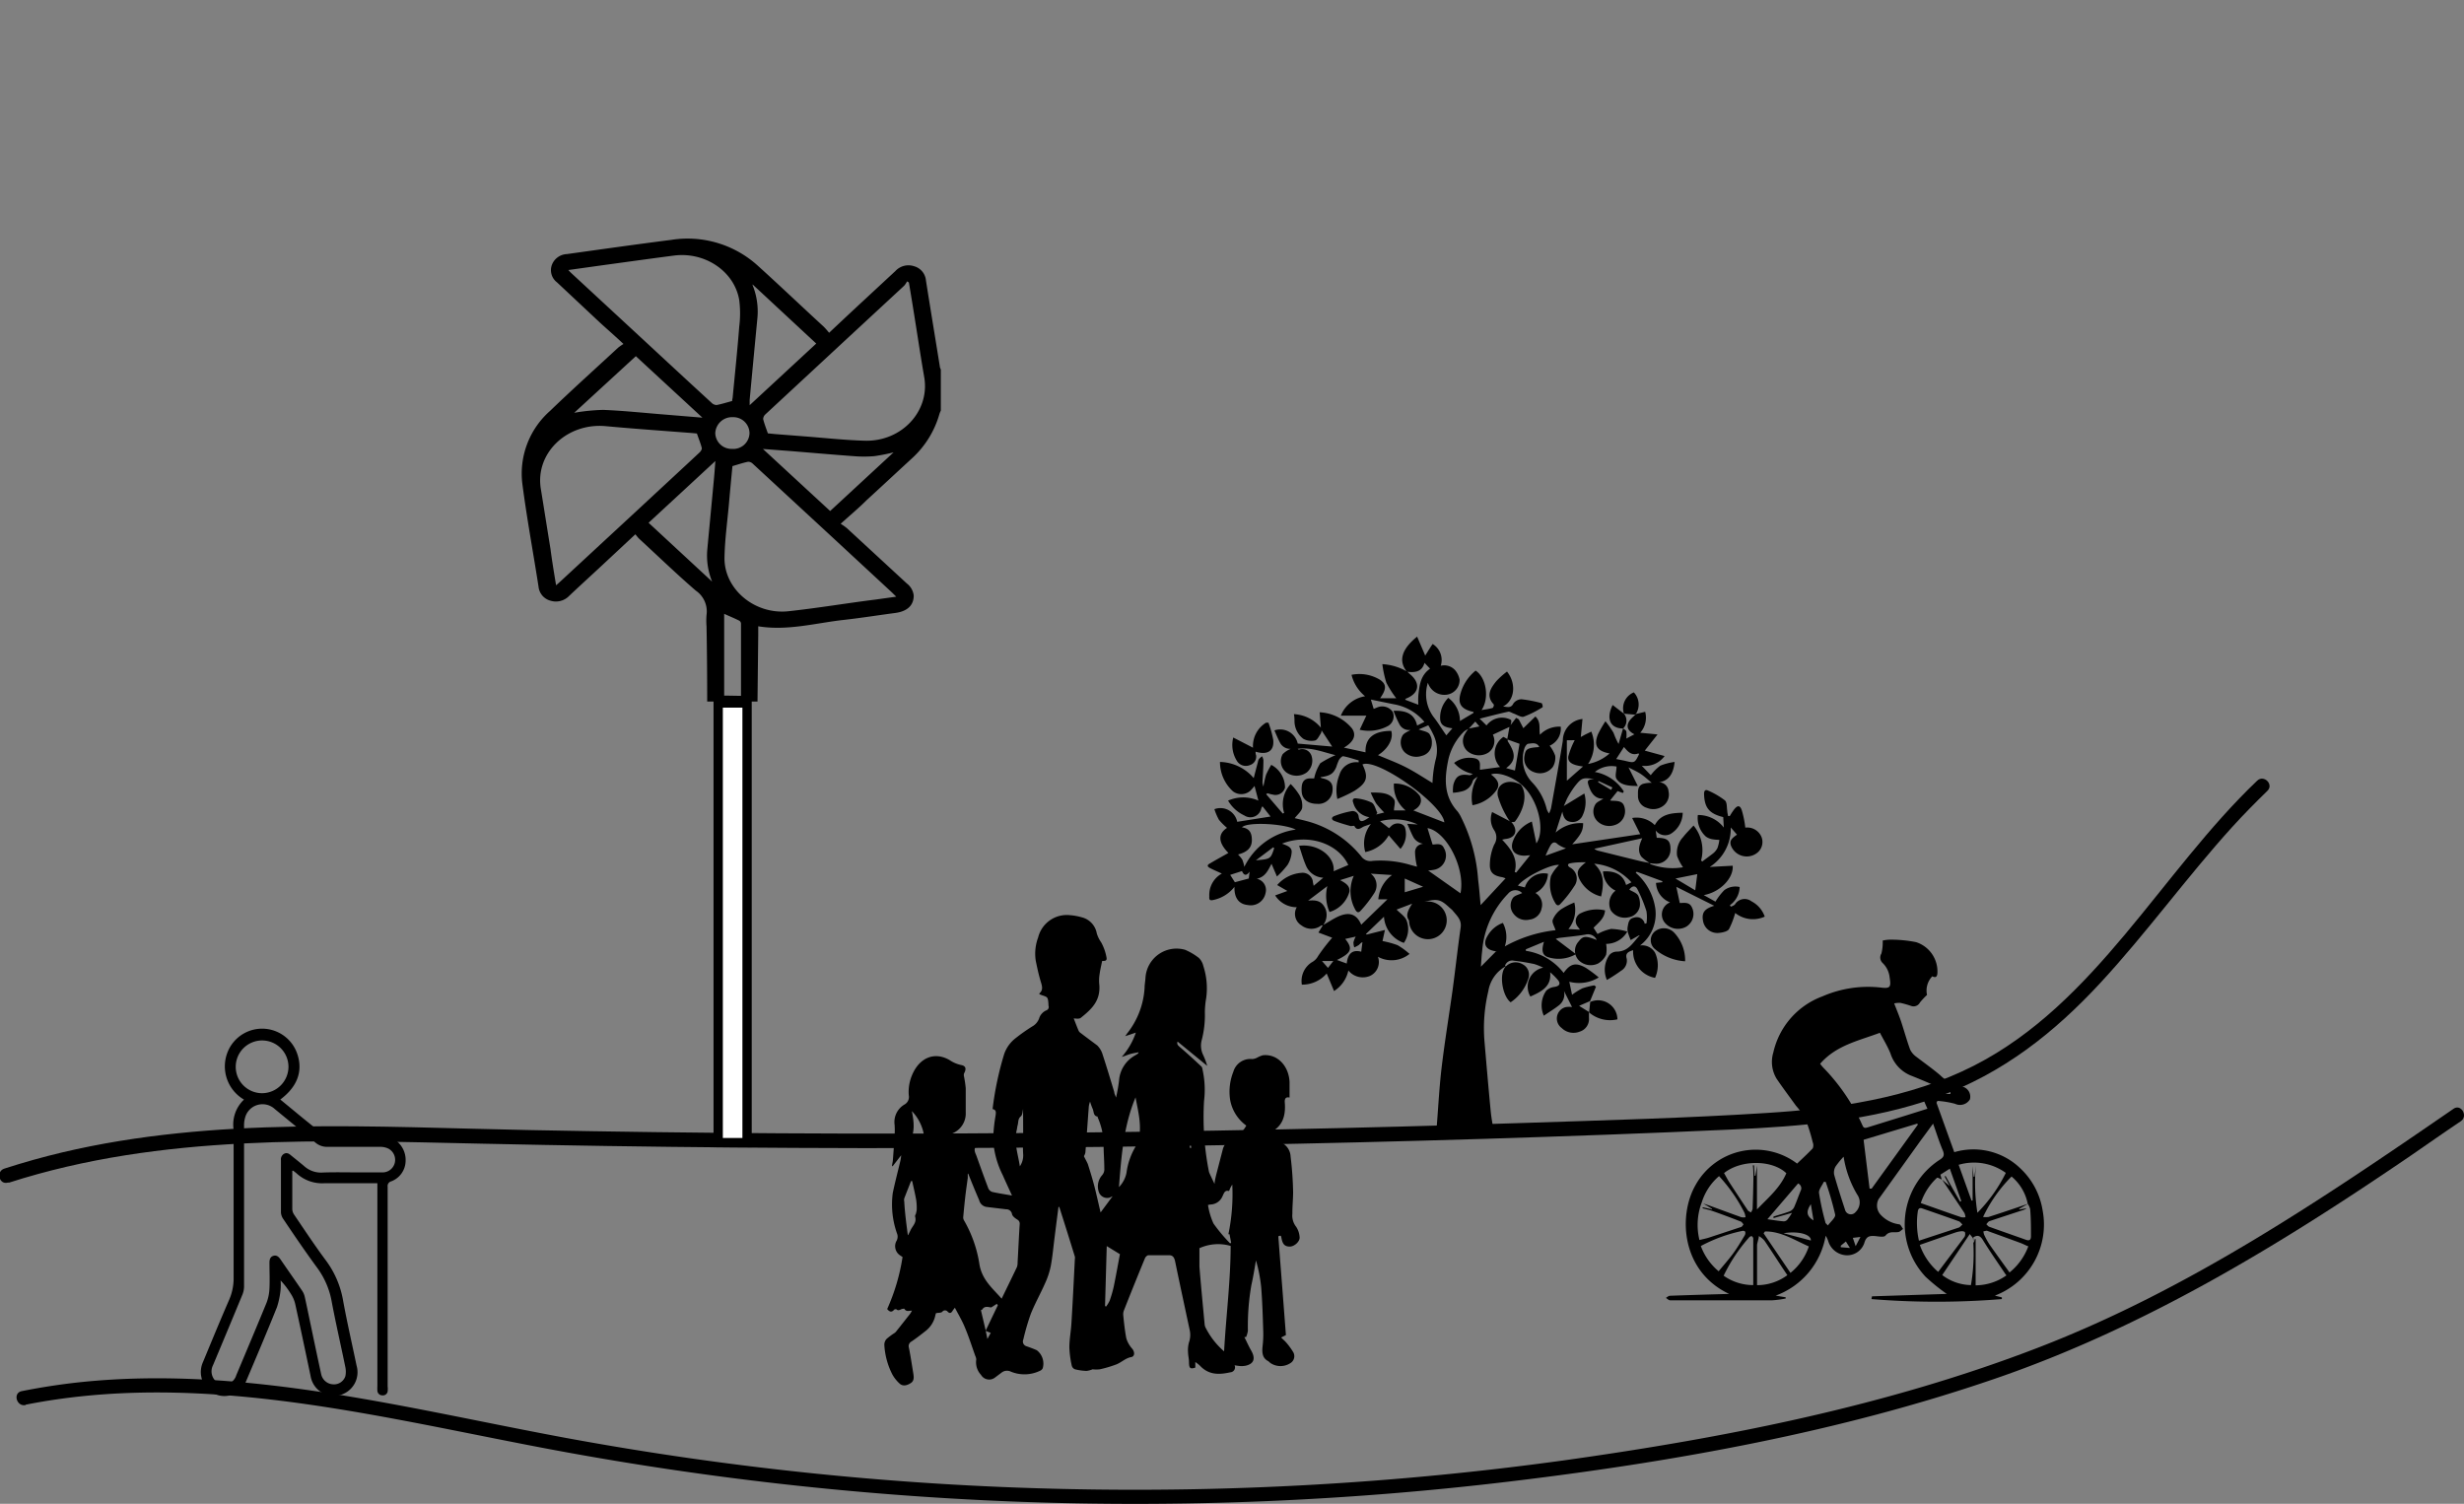<svg id="Calque_1" data-name="Calque 1" xmlns="http://www.w3.org/2000/svg" viewBox="0 0 304.59 185.9"><rect x="0" y="0" width="304.59" height="185.9" fill="#808080" stroke="none"/><defs><style>.cls-1{fill:none;}.cls-2{fill:#fff;stroke:#000;stroke-miterlimit:10;stroke-width:1.15px;}</style></defs><path d="M811.3,620.3c20.55-4.08,41.37.94,61.54,4.87a394.23,394.23,0,0,0,60.69,7.1,389.48,389.48,0,0,0,61.83-2.55c20-2.42,40.21-6.05,59.32-12.61,18.68-6.4,35.37-16.61,51.59-27.68,2-1.38,4-2.78,6.07-4.17.94-.64.05-2.2-.9-1.54-16.26,11.19-32.7,22.32-51.21,29.47-18.82,7.28-38.92,11.22-58.84,14a388.31,388.31,0,0,1-61.81,3.52,385.69,385.69,0,0,1-61.49-6.31c-19.73-3.66-39.79-9-60-6.89-2.44.26-4.85.63-7.25,1.11-1.13.22-.65,1.95.48,1.72Z" transform="translate(-808.15 -446.65)"/><path d="M809.25,592.85c18.9-6.08,38.87-5.24,58.46-4.82q31,.68,62,.52t62-1.12c10.17-.32,20.34-.68,30.5-1.15,8.57-.4,17.28-1.06,25.41-4s14.51-8,20.22-14.18,10.61-13,16.25-19.22c1.4-1.54,2.84-3,4.34-4.46.84-.79-.43-2.06-1.26-1.26-11.89,11.33-19.94,27.53-35,35.22-8,4.07-16.94,5.31-25.75,5.86-9.89.63-19.81.89-29.71,1.22q-30.74,1-61.48,1.25t-61.49-.36c-19.27-.37-39-1.71-57.91,2.76q-3.61.86-7.14,2c-1.1.35-.63,2.08.47,1.72Z" transform="translate(-808.15 -446.65)"/><path d="M838.31,582.58a4.75,4.75,0,0,1-2.14-5.55,4.59,4.59,0,0,1,8.76,0c.67,2.1-.06,4-2.13,5.54l1.92,1.58c1,.84,2.06,1.66,3.08,2.52a1.42,1.42,0,0,0,1,.37c2.17,0,4.33,0,6.49,0a3,3,0,0,1,3,3.14,2.74,2.74,0,0,1-1.79,2.51.59.59,0,0,0-.43.66q0,12.35,0,24.69a2.56,2.56,0,0,1,0,.62.59.59,0,0,1-.67.48.6.6,0,0,1-.6-.58,5.43,5.43,0,0,1,0-.57V592.92h-.57c-2,0-4,0-6,0a4.66,4.66,0,0,1-3.45-1.25l-.37-.29a.31.31,0,0,0-.13,0c0,.14,0,.28,0,.41,0,1.43,0,2.86,0,4.29a1.29,1.29,0,0,0,.22.71c1.29,1.9,2.56,3.83,3.94,5.68a11.61,11.61,0,0,1,2.13,5c.49,2.67,1.1,5.31,1.66,8a2.92,2.92,0,1,1-5.69,1.26c-.63-3-1.25-5.94-1.9-8.9a3.92,3.92,0,0,0-.52-1.21,10.09,10.09,0,0,0-1.28-1.68,7.93,7.93,0,0,1,0,1.09,10.11,10.11,0,0,1-.45,2.2c-1.23,3.06-2.52,6.1-3.81,9.14a2.88,2.88,0,0,1-4.59,1.14,3,3,0,0,1-.75-3.48c1.07-2.58,2.13-5.16,3.24-7.71a6.61,6.61,0,0,0,.55-2.74c0-6.09,0-12.19,0-18.28A4.24,4.24,0,0,1,838.31,582.58Zm13.13,9h0c1.32,0,2.64,0,4,0a1.55,1.55,0,0,0,1.52-1.22,1.57,1.57,0,0,0-.82-1.73,2.29,2.29,0,0,0-1-.21c-2.16,0-4.32,0-6.48,0a2.21,2.21,0,0,1-1.55-.55c-1.66-1.4-3.35-2.77-5-4.13a2.23,2.23,0,0,0-3.56.77,3.38,3.38,0,0,0-.23,1.31q0,9.93,0,19.86a2.73,2.73,0,0,1-.2,1q-1.81,4.38-3.64,8.74a1.66,1.66,0,0,0,.76,2.25,1.57,1.57,0,0,0,2.11-1c1.26-3,2.53-6,3.76-9a5.63,5.63,0,0,0,.35-1.78c.05-1,0-2.09,0-3.13,0-.38.07-.73.47-.86s.67.1.9.44c.88,1.29,1.79,2.57,2.67,3.87a2.22,2.22,0,0,1,.32.74c.28,1.25.53,2.51.8,3.77q.6,2.89,1.23,5.79a1.59,1.59,0,0,0,1.49,1.27,1.48,1.48,0,0,0,1.5-1,2.69,2.69,0,0,0,0-1.13c-.55-2.69-1.17-5.36-1.68-8.06a10,10,0,0,0-1.78-4.19c-1.47-2-2.83-4-4.22-6.07a1.54,1.54,0,0,1-.28-.79c0-2.15,0-4.31,0-6.46a.79.79,0,0,1,.4-.81c.34-.17.61,0,.86.22.54.44,1.1.88,1.63,1.33a3.08,3.08,0,0,0,2.19.78C849.08,591.55,850.26,591.57,851.44,591.57Zm-7.63-13.05a3.26,3.26,0,1,0-3.27,3.26A3.28,3.28,0,0,0,843.81,578.52Z" transform="translate(-808.15 -446.65)"/><path d="M1039.56,606.9l9.24-.3a24.59,24.59,0,0,1-2.61-2.11,9.49,9.49,0,0,1,1.72-14.46c.5-.31.64-.57.41-1.15-.43-1-.78-2.13-1.21-3.33-.54.74-1,1.37-1.47,2l-5.26,7.33a1.68,1.68,0,0,0,.31,2,3.79,3.79,0,0,0,2.23,1.12c.18,0,.32.37.48.57-.19.13-.36.34-.57.38-.53.1-1.1-.16-1.6.44-.19.24-.84.1-1.28.06-.66-.05-1.1,0-1.34.86a2.24,2.24,0,0,1-2.39,1.5,2.47,2.47,0,0,1-2.07-1.73,2.64,2.64,0,0,0-.32-.67,9.61,9.61,0,0,1-6.18,7.4l1.24.21v.15a12.14,12.14,0,0,1-1.67.22q-6.3,0-12.61,0c-.18,0-.36-.19-.53-.3.16-.09.32-.25.49-.26,2.47-.09,4.94-.16,7.33-.23-5.95-2.8-6.31-9.71-4.15-13.46a8.5,8.5,0,0,1,12.55-2.65c.66-.63,1.32-1.23,1.93-1.88a1,1,0,0,0,0-.76,22,22,0,0,0-.91-2.89,8.8,8.8,0,0,0-1.15-1.61c-.8-1.11-1.62-2.2-2.39-3.33a4,4,0,0,1-.42-3.26,9.65,9.65,0,0,1,6.07-6.94,14.13,14.13,0,0,1,7.31-1.08c1.08.12,1.19-.09,1-1.26a2.89,2.89,0,0,0-.84-1.76.93.93,0,0,1-.18-1.19,5.51,5.51,0,0,0,.16-1.61,4.43,4.43,0,0,1,1-.11,15.63,15.63,0,0,1,3.14.31,3.81,3.81,0,0,1,2.63,3.67c0,.54-.15.8-.64.55a2.54,2.54,0,0,0-.65,2.3,9.67,9.67,0,0,0-.87.93.89.89,0,0,1-1.1.43,12.08,12.08,0,0,0-1.34-.38,3.07,3.07,0,0,0-.75.07c.31.8.61,1.51.86,2.25.38,1.15.7,2.32,1.11,3.45a2.37,2.37,0,0,0,.77.9c1,.77,2,1.47,2.93,2.26a5,5,0,0,0,2.52,1.35,1.14,1.14,0,0,1,.3.09,1.28,1.28,0,0,1,.87,1.57,1.43,1.43,0,0,1-1.83.54,11.28,11.28,0,0,0-2.18-.36l-.12.23,2.2,6.11a8.34,8.34,0,0,1,8.09,1.93,9.07,9.07,0,0,1,2.83,5.26,9.4,9.4,0,0,1-5.9,10.54l.86.22v.21a99.72,99.72,0,0,1-16.12,0Zm8.62-14.44c-.21-.08-.51-.28-.59-.21a7.37,7.37,0,0,0-2,3.12c1.7.6,3.34,1.19,5,1.75a1.54,1.54,0,0,0,.52,0,1.48,1.48,0,0,0-.13-.53c-.91-1.38-1.83-2.74-2.75-4.11l.94.79-.63-1.18.11-.07,1.8,3.18.15-.08-1.42-4-1.17.74Zm10.63,3a5.86,5.86,0,0,0-2-3.37,17.93,17.93,0,0,0-3.52,5,3,3,0,0,0,.68,0c1.19-.38,2.37-.78,3.56-1.18l1.32-.45-1.09.62,0,.09.91-.16a1.56,1.56,0,0,1-.6.28c-1.33.44-2.66.87-4,1.32-.15.06-.26.25-.38.38.12.1.22.26.36.31,1.52.55,3.05,1.08,4.57,1.62.39.14.59,0,.59-.43,0-1.12,0-2.25-.1-3.37A2,2,0,0,0,1058.81,595.46Zm-40.3-.16a7.83,7.83,0,0,0-.28,4.64c.46-.12.79-.18,1.11-.28l4-1.32c.13,0,.23-.21.34-.33-.11-.12-.2-.29-.33-.35-1.13-.44-2.26-.87-3.4-1.27-.43-.16-.88-.25-1.32-.37l0-.13,1.15.25v-.07l-1.09-.65.66.22c1.35.49,2.7,1,4.06,1.48a1.52,1.52,0,0,0,.52,0,3,3,0,0,0-.13-.54,19.63,19.63,0,0,0-3.15-4.54A7,7,0,0,0,1018.51,595.3Zm30.75-13.42,0-.23-.75-.3c-1.4-.59-2.78-1.21-4.19-1.76a4.38,4.38,0,0,1-2.48-2.72c-.36-.9-.88-1.73-1.3-2.55-2.67,1-5.41,1.55-7.39,3.83a4,4,0,0,0,.39.48,24.47,24.47,0,0,1,4.85,7.16c.17.39.4.29.68.21l4.51-1.4,2.83-.89c-.14-.32-.26-.58-.36-.83s-.18-.49-.27-.74a2.2,2.2,0,0,1,.66-.24C1047.41,581.87,1048.33,581.88,1049.26,581.88Zm-28,9.76c.24.42.44.82.68,1.19.75,1.15,1.5,2.29,2.26,3.43.08.12.26.18.39.27a1.42,1.42,0,0,0,.21-.43c.05-1.27.08-2.53.1-3.79,0-.53,0-1.07-.07-1.6h.15l.06,1.28h.11l.19-1.25v5.42c1.34-1.41,2.84-2.63,3.63-4.48C1027.2,590,1023.38,590,1021.3,591.64Zm18,1.94.26,0,5.71-7.91-.08-.12-6.63,2Zm13.26,3.06a18.84,18.84,0,0,0,3.58-5,6.72,6.72,0,0,0-5.83-1l1.59,4.42.14,0V590.8h0l.11,1.31h.12l.17-1.41A23.89,23.89,0,0,0,1052.6,596.64Zm-4.81,7.28c1.13-1.51,2.22-2.94,3.29-4.38a.74.74,0,0,0,.05-.55c0-.09-.26-.15-.4-.14a3.25,3.25,0,0,0-.81.17c-1.44.49-2.88,1-4.37,1.52A7.68,7.68,0,0,0,1047.79,603.92Zm8.43.36c-1-1.5-2-2.92-2.89-4.37-.33-.52-.66-.62-1.16-.3l0,.62h.08l.1-.41h.1v5.72A6.66,6.66,0,0,0,1056.22,604.28Zm-10.85-4.23c1.72-.57,3.35-1.1,5-1.65.17-.06.3-.25.45-.38-.15-.14-.28-.34-.45-.4-1.49-.54-3-1.06-4.5-1.58-.33-.12-.52,0-.57.38A9.75,9.75,0,0,0,1045.37,600.05Zm-24.72,3.79c.63-.77,1.24-1.45,1.79-2.19s1-1.52,1.47-2.29a.64.64,0,0,0,.06-.43c0-.07-.21-.15-.3-.13a19.06,19.06,0,0,0-5.19,1.88A7.36,7.36,0,0,0,1020.65,603.84Zm38.24-3.14c-.36-.16-.63-.3-.9-.4-1.38-.51-2.75-1-4.14-1.51-.12,0-.29.05-.44.08a1.75,1.75,0,0,0,.09.41,9.18,9.18,0,0,0,.68,1.23c.8,1.15,1.63,2.28,2.46,3.44A7.5,7.5,0,0,0,1058.89,600.7ZM1029.48,604a7,7,0,0,0,2.27-3.27c-1.81-.8-3.46-1.88-5.42-1.85l-.17.23Zm-.38.29c-1-1.48-1.89-2.89-2.83-4.27a2.61,2.61,0,0,0-.7-.57c0,.26-.11.53-.16.8a1.28,1.28,0,0,0-.06.33v4.94A6.29,6.29,0,0,0,1029.1,604.28Zm-4.22,1.23c0-2,0-3.87,0-5.75a.4.4,0,0,0-.17-.3.39.39,0,0,0-.31.11,20.46,20.46,0,0,0-3.18,4.77A6.31,6.31,0,0,0,1024.88,605.51Zm26.76-6.31-3.4,5.06a6,6,0,0,0,3.55,1.24,23.16,23.16,0,0,0,.26-5.75C1052,599.61,1051.85,599.48,1051.64,599.2Zm-15.59-9.57a10.89,10.89,0,0,0-1,1.22,1.49,1.49,0,0,0-.17,1c.41,1.46.88,2.91,1.35,4.35a.74.74,0,0,0,1.29.28,1.66,1.66,0,0,0,.21-2.17A13,13,0,0,1,1036.05,589.63Zm-8.67,7.59,0-.19c.66-.21,1.34-.39,2-.64a1.07,1.07,0,0,0,.54-.49c.3-.67.54-1.38.82-2.06a.64.64,0,0,0-.32-.9l-3.79,4.42c.75.1,1.35.21,2,.26a.61.61,0,0,0,.46-.2,7.52,7.52,0,0,0,.58-.85Zm6.45-4.48-.23,0c-.21.46-.64.95-.59,1.37a31.62,31.62,0,0,0,.78,3.6c0,.16.21.28.32.42.32-.46,1-1,.89-1.37A37.68,37.68,0,0,0,1033.83,592.74ZM1032,600c.06-.75-1.53-1.21-3.38-.9Zm0-4.49c-.56.84-.6,1.45.33,2Zm5.54,5.19.59-1.14-.94.11Zm-1.84-.06,0,.19,1.13.09-.5-.8Z" transform="translate(-808.15 -446.65)"/><path d="M939,595.83c-.17,1.28-.33,2.55-.49,3.82s-.25,2.33-.46,3.47a9.75,9.75,0,0,1-.7,2.14c-.57,1.3-1.27,2.53-1.79,3.84a29,29,0,0,0-.91,3.13.61.61,0,0,0,.39.84c.43.15.86.31,1.27.49a2.08,2.08,0,0,1,.74,2.22.62.62,0,0,1-.31.31,4.42,4.42,0,0,1-3.63.12,1.08,1.08,0,0,0-1.15.12l-.8.6a1.17,1.17,0,0,1-1.74-.32,2.27,2.27,0,0,1-.59-1.89,1,1,0,0,0-.11-.43c-.42-1.17-.8-2.37-1.28-3.51-.34-.84-.8-1.61-1.25-2.47a4,4,0,0,0-.3.4c-.16.28-.36.32-.58.1a.42.42,0,0,0-.68,0c-.16.15-.46.11-.77.17a1.43,1.43,0,0,0-.08.24,3.27,3.27,0,0,1-1.17,1.93c-.58.46-1.17.92-1.78,1.33a.65.65,0,0,0-.32.79c.2,1,.36,2.07.53,3.11.07.44.15.93-.27,1.22s-1,.49-1.43.07a4.44,4.44,0,0,1-.87-1.09,9.11,9.11,0,0,1-1-3.65,1.06,1.06,0,0,1,.28-.77,8.62,8.62,0,0,1,1-.74.86.86,0,0,0,.19-.19c.57-.71,1.13-1.43,1.7-2.15a3.2,3.2,0,0,0,.24-.41c-.36,0-.71.18-.94-.24,0,0-.24,0-.37.06s-.41.24-.63,0c0,0-.2,0-.26.06-.31.37-.58.27-.86-.08a24.76,24.76,0,0,0,1.9-6.43l-.27-.18A1.36,1.36,0,0,1,919,600a1.06,1.06,0,0,0,.06-.8,10.76,10.76,0,0,1-.55-5.07c.26-1.26.59-2.51.89-3.77a5,5,0,0,0,.15-.9l-1.05,1.35-.08,0c0-.23.08-.46.1-.69.08-1.05.16-2.09.22-3.14a10.6,10.6,0,0,0,0-1.26,2.51,2.51,0,0,1,1.23-2.54,1.06,1.06,0,0,0,.52-1.13,5.33,5.33,0,0,1,.42-2.53c.91-2.15,2.79-2.9,4.63-1.82a4,4,0,0,0,1.4.6c.6.11.7.46.38,1.05a.73.73,0,0,0,0,.39,14.32,14.32,0,0,1,.21,1.42c0,.87,0,1.74,0,2.6,0,.14,0,.27,0,.4a2.65,2.65,0,0,1-1.74,2.63c.69.53.86.56,1.27.14a2.47,2.47,0,0,0,1.94,1.19c-.62.55-.3,1-.15,1.4.48,1.33.95,2.66,1.46,4a.82.82,0,0,0,.48.47c.78.18,1.58.29,2.46.45-.42-.92-.79-1.71-1.14-2.51a11.27,11.27,0,0,1-1.19-4.32,20,20,0,0,1,.29-3c.06-.42.13-.76-.36-.86a39,39,0,0,1,1.43-6.79,4.2,4.2,0,0,1,1.45-2,23.17,23.17,0,0,1,2-1.41,1.86,1.86,0,0,0,.87-1,1.6,1.6,0,0,1,.89-1,.44.44,0,0,0,.27-.58.76.76,0,0,1,0-.15c-.07-.9-.07-.9-.8-1.14l-.32-.12c0-.05,0-.1,0-.11.46-.4.35-.86.18-1.4-.26-.85-.45-1.73-.63-2.61a5.72,5.72,0,0,1,.29-2.9,3.65,3.65,0,0,1,3.92-2.76,7.24,7.24,0,0,1,1.45.26,2.49,2.49,0,0,1,1.88,2,4,4,0,0,0,.54,1.1,6,6,0,0,1,.66,1.86c.11.52-.33.42-.54.45-.11.56-.24,1.08-.31,1.61a4.83,4.83,0,0,0-.05,1.2c.23,2.12-1,3.18-2.26,4.2-.24.2-.68.08-.89.09.17.42.38,1,.62,1.55a.83.83,0,0,0,.28.28c.65.5,1.33,1,2,1.5a2.6,2.6,0,0,1,.63,1c.52,1.58,1,3.18,1.48,4.77,0,.19.12.37.22.68a19.33,19.33,0,0,0,.37-2.09,3.88,3.88,0,0,1,2-3.13l.35-.22.07-.16c-.41.08-.75.13-1.08.23s-.65.25-1,.34a8.83,8.83,0,0,0,1.74-3l-1.31.44.21-.31a10,10,0,0,0,2.18-5.67c0-.42.09-.83.11-1.25a3.85,3.85,0,0,1,4.89-3.45,7.6,7.6,0,0,1,1.7,1,2,2,0,0,1,.56,1,8.86,8.86,0,0,1,.35,4,10.74,10.74,0,0,0-.16,1.69,12.2,12.2,0,0,1-.4,3.52,2.65,2.65,0,0,0,.21,1.84,8.71,8.71,0,0,1,.48,1.3l-3.66-3c-.11.26,0,.44.25.65.91.78,1.81,1.6,2.69,2.43.13.12.14.4.19.61a11.4,11.4,0,0,1,.14,3.64,34.55,34.55,0,0,0,.59,8.68,1.15,1.15,0,0,0,.09.28c.21.46.43.92.62,1.31,0-.29.1-.7.19-1.09.26-1,.54-2.08.81-3.12a1.85,1.85,0,0,1,1-1.27l0,0a3.86,3.86,0,0,0,1.92-1.74,5,5,0,0,1-2-3.21,6.69,6.69,0,0,1,.4-3.44,2.19,2.19,0,0,1,2.34-1.57,1.52,1.52,0,0,0,.63-.19,3.26,3.26,0,0,1,.68-.28c1.75-.2,3.21,1.27,3.3,3.32,0,.61,0,1.23,0,1.91-.55-.14-.62.27-.59.61.15,1.8-.37,3.12-2,3.78l.48.35c.5.36,1,.71,1.51,1.09a2,2,0,0,1,.73,1.47A42.52,42.52,0,0,1,968,594c0,.89-.1,1.78-.09,2.68a2.23,2.23,0,0,0,.47,1.63,2.61,2.61,0,0,1,.42,1.24c.09.54-.64,1.21-1.23,1.2s-.86-.28-1-1c-.07-.39-.07-.39-.4-.27.31,4.07.63,8.13.94,12.21l-.59.3c.24.25.47.43.66.66a8.21,8.21,0,0,1,.85,1.18,1,1,0,0,1-.31,1.29,2.24,2.24,0,0,1-2.56,0,1.57,1.57,0,0,0-.24-.21c-.74-.38-.78-1.08-.69-1.89a12.31,12.31,0,0,0,.08-1.72c-.06-1.86-.11-3.72-.26-5.56a18.82,18.82,0,0,0-.64-3.28c-.18,1-.33,2-.56,3a29.26,29.26,0,0,0-.44,5.69,3.26,3.26,0,0,1-.22.78l-.22,0c.28.55.53,1.13.84,1.66.57,1,.35,1.64-.65,1.88a2.65,2.65,0,0,1-.69.05,7.09,7.09,0,0,1-.71-.1.61.61,0,0,1-.52.87c-1.34.3-2.64.37-3.75-.81a4.35,4.35,0,0,0-.58-.46v.69c-.64.21-.77.07-.78-.65,0-.41-.11-.83-.12-1.24a3.7,3.7,0,0,1,.11-1.21,2.81,2.81,0,0,0,.09-1.57c-.6-2.81-1.21-5.62-1.79-8.43-.11-.52-.29-.81-.8-.79-.83,0-1.67,0-2.5,0-.15,0-.36.2-.43.36q-1.32,3.2-2.59,6.42a1.33,1.33,0,0,0-.1.62c.1,1,.2,1.93.38,2.87a3.32,3.32,0,0,0,.5,1c.1.16.25.28.34.45.22.39.15.8-.23.87-.71.12-1.23.68-1.88.92a14.88,14.88,0,0,1-2,.59,3.89,3.89,0,0,1-.9,0,2.71,2.71,0,0,1-.75.2,6.84,6.84,0,0,1-1.42-.2.65.65,0,0,1-.4-.44,12.28,12.28,0,0,1-.3-2.26c0-1,.2-2,.26-3.06.16-2.63.29-5.25.42-7.88a.73.73,0,0,0,0-.29q-.94-3.06-1.92-6.12Zm-11.12-4.09-.1,0c0,.17,0,.35,0,.53-.11.81-.23,1.62-.32,2.43s-.17,1.61-.24,2.42a.71.71,0,0,0,.09.38,15.48,15.48,0,0,1,1.92,5.49c.34,1.9,1.62,2.92,2.74,4.2.65-1.35,1.28-2.62,1.89-3.91a1.53,1.53,0,0,0,.08-.54c.09-1.58.16-3.17.26-4.76a.56.56,0,0,0-.3-.57c-.25-.16-.58-.39-.65-.67a.7.7,0,0,0-.73-.6l-2.33-.28a1.11,1.11,0,0,1-1-.85C928.72,593.92,928.27,592.83,927.84,591.74Zm31.59,21.93c.24-4.32.8-8.65.81-13a5.56,5.56,0,0,0-3.86.28c0,.8,0,1.55,0,2.3.19,2.36.42,4.72.64,7.08a1.18,1.18,0,0,0,.09.38A9.51,9.51,0,0,0,959.43,613.67Zm-13.78-19.15-.35.17a1.09,1.09,0,0,1-1.37-.73,2.08,2.08,0,0,1,.39-2,1.12,1.12,0,0,0,.3-.89c0-1.05-.11-2.11-.08-3.16a8.75,8.75,0,0,0-.73-3.11s0-.13-.06-.13c-.51-.08-.41-.66-.59-1a7.59,7.59,0,0,1-.3-.84,2.39,2.39,0,0,0-.17.8c-.14,1.83-.26,3.66-.41,5.49a1.32,1.32,0,0,1-.18.45c.16.36.37.69.49,1,.29.91.57,1.82.81,2.75s.49,2.08.76,3.21Zm2.86-12.28c-1.49,3.52-1.78,7.27-2.08,11.16a3.57,3.57,0,0,0,.93-1.75,8.48,8.48,0,0,1,1.34-3.6.76.76,0,0,0,.11-.26C949.36,585.9,948.85,584.1,948.51,582.24Zm8.93,13.39a8.83,8.83,0,0,0,.67,2.26,20.18,20.18,0,0,0,2.06,2.46l.13-.07-.2-1.06-.14,0a24.23,24.23,0,0,0,.48-6.13,3.43,3.43,0,0,0-.31.56c0,.08-.11.24-.14.23-.5-.15-.61.36-.77.67a1.66,1.66,0,0,1-1.5,1A1.51,1.51,0,0,0,957.44,595.63Zm-12.73,12.46.12.08a3.68,3.68,0,0,0,.45-.73,13.9,13.9,0,0,0,.52-1.81c.27-1.32.51-2.66.75-3.94l-1.63-1Zm-24.34-8.76.33-.67c.26-.51.75-.9.53-1.62,0-.08,0-.19.08-.28a3.61,3.61,0,0,0,.12-.55,6.85,6.85,0,0,0-.06-1.2c-.14-.8-.33-1.58-.5-2.36l-.14,0c-.28.72-.57,1.43-.84,2.15a.82.82,0,0,0,0,.38C920,596.53,920.18,597.86,920.37,599.33Zm14.25-15.78h0c-.1.38-.1.93-.32,1.1-.39.32-.28.75-.4,1.12-.05.19-.06.39-.11.59-.37,1.53.16,2.94.39,4.47a2.39,2.39,0,0,0,.41-1.51c-.06-.9,0-1.8,0-2.71S934.62,584.57,934.62,583.55ZM920.48,588l.14.12a8.94,8.94,0,0,0,.71-.67c.23-.26.42-.53.62,0a1.94,1.94,0,0,0,.24-.11l.21-.16a5.64,5.64,0,0,0-1.53-3.18C921.14,585.36,921.31,586.72,920.48,588ZM930,611.13,931.5,608l-.13-.17-.46.3c-.1.06-.21.15-.29.14-.4-.07-.79-.19-1.07.29,0,0-.09,0-.14.06Zm25.24-22.58.17,0-.21-2h-.11ZM930,611.17l.21,1,.41-.75Z" transform="translate(-808.15 -446.65)"/><path d="M994.37,566.05a4.29,4.29,0,0,0-2.24,3.13,19.64,19.64,0,0,0-.47,6.25c.25,2.88.49,5.75.77,8.63.11,1.06.33,2.11.52,3.24-.28,0-.51.05-.74.05-1.93,0-3.86,0-5.79,0-.55,0-.77-.12-.73-.66.23-2.68.35-5.37.66-8,.38-3.22.91-6.42,1.36-9.63.35-2.58.63-5.17,1-7.74.15-1-.5-1.49-1-2.13a3.73,3.73,0,0,0-.36-.32c-1.16-1.09-1.53-1.16-3.33-.69a2.33,2.33,0,1,1-1.69,2.26c-.37-.54-.3-1,.39-2.08l-1.93.73c.44.45,1,.81,1.22,1.3a3,3,0,0,1-.32,2.82,3.67,3.67,0,0,1-2.46-3.24L977,562.11l.1.07,2.25-.57-.3,1.37a11.79,11.79,0,0,1,1.86.51,9,9,0,0,1,1.48,1.08,3.52,3.52,0,0,1-3.91.35,1.88,1.88,0,0,1-1,2.38,2.3,2.3,0,0,1-2.65-.68,4,4,0,0,1-1.77,2.54l-.91-2.17a4,4,0,0,1-3.07,1.38,2.74,2.74,0,0,1,1.22-2.76,1.86,1.86,0,0,0,.79-.78,23.07,23.07,0,0,1,1.74-2.26l-1.7-.64.55-.91c.58-.33,1.14-.7,1.74-1,1.48-.72,2.43-.4,3,.94l3.24-3.14h-1.13a4.12,4.12,0,0,1,1.7-3l-2.64-.17a1.79,1.79,0,0,1,.45,2.39,15.68,15.68,0,0,1-1.67,2.17c-.29.35-.52.22-.71-.16a4.67,4.67,0,0,1-.16-4.13l-1.69.53c.7.38,1.24.71,1.15,1.43a3.62,3.62,0,0,1-2.46,2.51,5,5,0,0,1-.27-3.2l-2.38,1.8c1.18-.14,1.77.14,2.17,1.06a2.08,2.08,0,0,1-.34,2,.59.59,0,0,0-.2,0,2,2,0,0,1-2.44,0,1.66,1.66,0,0,1-.59-2.25,3.16,3.16,0,0,1-2.67-1.46l1.51-.55-1.26-.73a4.4,4.4,0,0,1,3-1.51,1.28,1.28,0,0,1,1.4,1c0,.16.06.33.11.6l1.19-1a2.42,2.42,0,0,1-2.15-1.52c-.34-.78-.56-1.6-.84-2.42,2.32-.31,4.45,1.3,4.27,3.14l1.81-.77c-1.27-2.7-5-3.91-8.19-2.64.58.23,1.26.41,1.19,1.09a3.5,3.5,0,0,1-.5,1.53A10.4,10.4,0,0,1,966,555l-.67-1.57c-.43.82-.78,1.64-1.83,1.85a1.42,1.42,0,0,1,1.09,1.78,1.86,1.86,0,0,1-2.18,1.47c-1.11-.11-1.7-.86-1.66-2.25a4.5,4.5,0,0,1-2.55,1.61c-.52.12-.59,0-.56-.45a3,3,0,0,1,1.55-2.8c-.51-.24-1-.44-1.44-.67s-.37-.41,0-.6c.75-.45,1.51-.86,2.25-1.28-1.25-1.27-1.33-2.34-.17-3.1a7.71,7.71,0,0,1-1-1,7.28,7.28,0,0,1-.56-1.31,2.12,2.12,0,0,1,2.82,1.56l4.12-.65-1-1.27a1.9,1.9,0,0,0-.14.24,1.37,1.37,0,0,1-2.11.89,4.51,4.51,0,0,1-2-1.83,4.66,4.66,0,0,1,3.75,0l-.48-1.81a7,7,0,0,1-.53.6,1.7,1.7,0,0,1-2.14.06,4.89,4.89,0,0,1-1.6-3.63,5.64,5.64,0,0,1,4.17,2c.18-.71.35-1.36.52-2a.91.91,0,0,1,.13-.37,2.43,2.43,0,0,1,.38-.33,1.37,1.37,0,0,1,.17.49c0,.93-.08,1.86-.12,2.79a3.41,3.41,0,0,0,.12.47,12.5,12.5,0,0,1,.33-1.48,10.83,10.83,0,0,1,.64-1.21A3.19,3.19,0,0,1,967,544a1.22,1.22,0,0,1-1.5.88,5.06,5.06,0,0,1-.67-.17l-.16.12,2.05,2.39.17-.08a3.66,3.66,0,0,1,.81-3.57,7.51,7.51,0,0,1,1.08,1.37,2.6,2.6,0,0,1,.34,1.56c-.08.45-.58.84-.92,1.29.44.11.94.22,1.43.35a12.87,12.87,0,0,1,6.78,4.36,1.38,1.38,0,0,0,1.41.57,12.9,12.9,0,0,1,4.78.53l.72.19a8.48,8.48,0,0,1-.25-1.85c.06-.75.67-1.08,1.56-1a1.7,1.7,0,0,1-1.71-.71c-.3-.52-.5-1.08-.81-1.74l1.29.08a6.87,6.87,0,0,0-4.65-.4l1.11.86c.1-.09.23-.24.38-.36.55-.43,1.5-.23,1.62.39a2.78,2.78,0,0,1-.59,2.53l-1.45-1.68a4.3,4.3,0,0,1-2.9,2.07,3.84,3.84,0,0,1,.7-3.47c-.4.14-.65.22-.9.32s-.79.64-1.14-.06c0-.07-.31,0-.46,0-.67-.19-1.34-.38-2-.63-.4-.14-.43-.47,0-.62a11.38,11.38,0,0,1,2.07-.59.75.75,0,0,1,.91.66c.09.72.44.65.94.34.11-.06.21-.14.39-.26a2.44,2.44,0,0,1-2-1.8c-.15-.35,0-.6.42-.52a5.56,5.56,0,0,1,1.87.52c.37.23.47.83.69,1.27l-.15.2,1-.25a11.88,11.88,0,0,1-1-1.12,11.32,11.32,0,0,1-.67-1.35c1.21,0,2.26,0,2.88.84.22.3,0,.86,0,1.37h1.44a4,4,0,0,1-1.45-3.32,3.93,3.93,0,0,1,3.2,1.52c.37.73,0,1.41-.8,1.8l3.83,1.48c-.16-2.18-8.29-8-10.12-7.16.77,1.58.58,2.26-1,3.27a18,18,0,0,1-2.1,1,5.13,5.13,0,0,1,.26-3,2.15,2.15,0,0,1,2.37-1.53l0-.24c-.64-.18-1.27-.4-1.92-.52-.13,0-.4.27-.51.46a6.49,6.49,0,0,0-.33.87c-.37.86-.78,1.11-2,1.27.07,0,.12.1.18.11,1.11.23,1.46.66,1.34,1.67a1.74,1.74,0,0,1-1.89,1.51c-1.08,0-1.8-.52-1.9-1.4a3.48,3.48,0,0,1,0-.79c.08-.67.46-1,1.18-.95h.35a5.48,5.48,0,0,1,.76-1.88,12.21,12.21,0,0,1,1.88-1c-1.56-.38-3-1-4.67-.78,0,0,.11.11.15.1a1.22,1.22,0,0,1,1.54.72,1.89,1.89,0,0,1-.58,2.1,2.16,2.16,0,0,1-2.51,0,1.76,1.76,0,0,1-.46-2.26,3,3,0,0,1,1-.66,1.4,1.4,0,0,1-1.31-.73c-.27-.49-.47-1-.71-1.55a2.22,2.22,0,0,1,2.88,1.63l4.26.37-1.31-2a1,1,0,0,1-.1.39c-.22.31-.42.8-.72.86a2.1,2.1,0,0,1-1.44-.21,2.77,2.77,0,0,1-1.09-2.13c0-.28,0-.56-.07-.92a4.65,4.65,0,0,1,3.33,1.67l-.15-1.9a5.55,5.55,0,0,1,4,2c.58.83.21,1.67-1,2.37l2.67.58c-.06-1.76,1-2.64,3.18-2.65.3.94-.38,2.23-1.64,3,1.18.5,2.37.94,3.48,1.51s2.16,1.27,3.26,1.93a14.51,14.51,0,0,1,.37-2.8,4.39,4.39,0,0,0-.27-3.19,10.81,10.81,0,0,0-.62-1.14l-1.19.51c.5.19,1,.24,1.3.52a1.81,1.81,0,0,1,.33,1.16,1.6,1.6,0,0,1-1.25,1.59,2.09,2.09,0,0,1-2.15-.49,1.75,1.75,0,0,1-.24-2c.19-.35.75-.53,1-.72a1.32,1.32,0,0,1-1.38-.72,13.73,13.73,0,0,1-.72-1.64c1.73-.07,2.62.5,2.92,1.82l.9-.45a6.28,6.28,0,0,0-3.78-2.18l-2.84-.58.35,1.15.47-.19a1.57,1.57,0,0,1,1.88.56,1.37,1.37,0,0,1-.63,1.77,5,5,0,0,1-3.45.44l.82-1.74h-3.15a3.87,3.87,0,0,1,3-2.4,4.94,4.94,0,0,1-1.68-2.65,4.91,4.91,0,0,1,3.53.62c.81.56.8,1.15,0,2.28h2a12.23,12.23,0,0,1-1.23-1.94,13.45,13.45,0,0,1-.49-2.28,6.92,6.92,0,0,1,3.06.92l.46.41c1.22,1.08,1,2.3-.57,2.92-.06,0-.09.09-.13.15l1.63.62a8.81,8.81,0,0,1,0-1.16c.14-1.23.25-2.46,1.45-3.3l-.69-.72c-.31,1.12-1.17,1.23-2.17,1.1-1.07-1.31-.69-2.77,1.26-4.34.35.82.68,1.58,1,2.34.31-.48.61-1,.92-1.43a2.32,2.32,0,0,1,1,2.69,1.81,1.81,0,0,1,1.82.6,2.61,2.61,0,0,1,.51,1.11,1.83,1.83,0,0,1-1.55,1.86,2.14,2.14,0,0,1-2.37-1.47,4.7,4.7,0,0,0,.71,4.24c.55.7,1,1.46,1.57,2.26l.75-.87c-.8-.09-1.44-.31-1.51-1.08a3.46,3.46,0,0,1,1-2.68,3.53,3.53,0,0,1,1.44,2.86l1.68-1s0-.12,0-.12c-1.52-.33-2-1-1.58-2.37a5.54,5.54,0,0,1,1.84-2.74c1.33.86,1.73,3.42.73,4.88.49-.09.94-.14,1.35-.26.1,0,.22-.38.16-.44-1-1.08-.39-2,.33-2.89a9.91,9.91,0,0,1,1.31-1.17c1.19,1.48.95,3.6-.49,4.31.54.07,1,.23,1.28-.37a1.29,1.29,0,0,1,1-.52,16.08,16.08,0,0,1,2.47.48c.1,0,.19.48.13.51a13,13,0,0,1-2.33,1.17c-.32.1-.83-.25-1.25-.4-.22-.07-.47-.26-.66-.22-1.13.24-2.24.54-3.53.86l.85.84a2.38,2.38,0,0,1,3-.7c.14.11,0,.56-.08.84l-2.14,1a1.74,1.74,0,0,1-.53,2.2,2.22,2.22,0,0,1-2.39,0,1.68,1.68,0,0,1-.57-2.23,5.63,5.63,0,0,1,.48-.72l1.35-.27-.51-.6-.82.89a2.69,2.69,0,0,0-.57.34,7.06,7.06,0,0,0-1.94,3.46c-.47,2.25-.63,4.47,1.13,6.41a4,4,0,0,1,.48.8,20.42,20.42,0,0,1,2.07,7.65c.13,1,.21,2.07.31,3.14l3.08-3.31a3.71,3.71,0,0,0-.39-.14c-1.07-.17-1.57-.56-1.55-1.55a6.41,6.41,0,0,1,.53-2.47,1.62,1.62,0,0,0,0-1.8,2.47,2.47,0,0,1-.25-2.24l2.37,1.23a2.65,2.65,0,0,1,.21.26c.63.94.2,1.75-1,1.85l-.34.08c1.1,1.17,2,2.36,1.55,4l.19.06,1.72-2.14-.67.06c-1.14,0-1.78-.59-1.52-1.61a4.15,4.15,0,0,1,2.4-2.61l.56,2.7c1.16-1.68.18-5.53-1.85-7.27h0c-1.14-1-2.92-1.6-3.76-1.25.87.65,1.12,1.23.71,1.89a4.59,4.59,0,0,1-3,1.91,4.86,4.86,0,0,1,.64-3.52c-.28.16-.57.35-.62.58a1.77,1.77,0,0,1-1.34,1.23,5.63,5.63,0,0,1-1.09.17,4.23,4.23,0,0,1,.05-1c.31-1.09.81-1.36,2-1.17.13,0,.28-.1.41-.16a4.19,4.19,0,0,1-2.32-1.36,3.14,3.14,0,0,1,2.59-.56c.82.21.55.9.61,1.41l2.48-.34a2.47,2.47,0,0,1,.42-3.73l.53.29a.92.92,0,0,0,0,.25c.69,1.11,1.33,2.23-.2,3.32l1.09.3.57-3.3-1.52-.55.28-1.59.82-1.07.32.18.57,1.1,1.49-1.45c.72.69.42,1.48.56,2.26a3.31,3.31,0,0,1,2.57-1,2.29,2.29,0,0,1-1.37,2.35,4.31,4.31,0,0,1,.69,1.25,2.22,2.22,0,0,1-.29,1.37,2,2,0,0,1-2.33.65,1.76,1.76,0,0,1-1.16-2.1c.12-.76.37-.91,1.81-1-.29-.62-.89-.46-1.35-.41-.19,0-.43.36-.49.59a4.2,4.2,0,0,0,1,4.23,7.27,7.27,0,0,1,1.73,3.14,1.57,1.57,0,0,0,.32.65,4,4,0,0,0,.24-.62c.5-2.78,1-5.56,1.46-8.35a2.7,2.7,0,0,1,2.43-2.7l-.21,2.23.54-.3.76-.37a4.25,4.25,0,0,1-.4,4,5.51,5.51,0,0,0,2.66-1.3c-1.56-.29-2-1-1.42-2.4a14.44,14.44,0,0,1,.91-1.58,12.23,12.23,0,0,1,1,1.43,9.55,9.55,0,0,0,.62,1.38l.56-1.93,0,0c.14.12.36.23.4.37a3.66,3.66,0,0,1,0,.89l1-.53c-1-.5-1.1-1.22-.33-2l.54-.51h0l1.12-.27a2.82,2.82,0,0,1-.61,2.59l2.14.21-1.58,2,2.45.67a3,3,0,0,1-2.82,1.2l1.11,1.17a5.74,5.74,0,0,1,1.18-1.18,7.38,7.38,0,0,1,1.77-.46c-.17,1.68-.91,2.47-2.2,2.54a1.2,1.2,0,0,1,1.45,1.1,1.74,1.74,0,0,1-.54,1.69,2.06,2.06,0,0,1-2.13.35,1.52,1.52,0,0,1-1.11-1.53c0-.55-.06-1.15.59-1.43a3.72,3.72,0,0,1,1.11-.14c-.44-.36-.85-.75-1.32-1.07s-1-.54-1.55-.84l1.15,2.3c-1.18,0-2.13-.1-2.63-.88-.23-.35,0-.93,0-1.52a3.28,3.28,0,0,0-2.68.67,5.34,5.34,0,0,1,3.58,2.41l-.12.19-.65-.24-.92,1.15a.84.84,0,0,0,.2.05c1.15,0,1.47.19,1.62,1a1.78,1.78,0,0,1-1.25,2,2.09,2.09,0,0,1-2.12-.45,1.69,1.69,0,0,1-.29-2.08c.18-.34.72-.52,1-.73-1,.05-1.5-.67-1.8-1.56-.24-.69-.15-.81.67-.86-1.42-.21-1.56-.17-2.4.89a11.77,11.77,0,0,0-.83,1.29c-.21.37-.35.77-.53,1.15l2.54-1.55a3.83,3.83,0,0,1-.2,2.68,1.34,1.34,0,0,1-1.38.84c-.72-.06-1-.5-1.14-1.28l-.83,2.59a4.63,4.63,0,0,1,3.4-1.16c0,.92-.26,1.4-1.35,2.61l8.41-1.25-1-2a3.2,3.2,0,0,1,2.8.88c.72-1.35,2-1.5,3.45-1.53a3.09,3.09,0,0,1-1.52,2.63,1.46,1.46,0,0,1-1.82-.44l.13.91c1.29,0,1.69.31,1.7,1.38a1.76,1.76,0,0,1-1.89,1.82,4.81,4.81,0,0,1-.64-.07,4.6,4.6,0,0,1-1.07-.8c-.48-.67-.29-1.41.11-2.28l-5.92,1.3a1.12,1.12,0,0,0,.54.26c1.7.42,3.39.85,5.09,1.26.41.1.84.17,1.27.25,0,0,0,.11,0,.12a7.76,7.76,0,0,0,4.06.4,6,6,0,0,1-.73-1.39,2.8,2.8,0,0,1,.73-2.33c.36-.47.8-.9,1.3-1.44a4.8,4.8,0,0,1,.93,4.32l.15.13c.44-.34.91-.67,1.33-1a2,2,0,0,0,.55-.68,4.57,4.57,0,0,0,.23-1,5,5,0,0,1-.77-.06,2,2,0,0,1-.89-.34,3.1,3.1,0,0,1-1-2.67,4,4,0,0,1,3.21,1.55l-.07-1.29c-1.74-.43-2.33-1.16-2.37-2.89,0-.33.13-.57.5-.39a9.61,9.61,0,0,1,2.07,1.21c.29.25.22.86.3,1.31,0,.21.07.42.1.63h.21a7.8,7.8,0,0,1,.5-.77c.45-.6.78-.6,1,.11a12.68,12.68,0,0,1,.42,2.09,1.9,1.9,0,0,1,2,1.16,1.7,1.7,0,0,1-.59,2,2.09,2.09,0,0,1-3.21-1c-.12-.5,0-.76.77-1.29l-.77-.89a5.63,5.63,0,0,1-2.6,4.88l2.84-.15c.12,1.54-1.57,3.28-3.58,3.63l1.45.81a7.38,7.38,0,0,1,1.09-1.42,2.33,2.33,0,0,1,1.9-.39,2.85,2.85,0,0,1-1.21,2.25l.12.18a1.74,1.74,0,0,0,.49-.25,1.4,1.4,0,0,1,2.06-.41,3.36,3.36,0,0,1,1.64,1.89,3.5,3.5,0,0,1-3.65-.45,10.6,10.6,0,0,1-.77,2c-.17.28-.78.42-1.21.46a1.79,1.79,0,0,1-2-1.49c-.18-1,.17-1.5,1.39-1.86l-4.69-2.34.43,2c.48,0,1.15-.17,1.48.5a1.84,1.84,0,0,1-.71,2.44,2.11,2.11,0,0,1-2.73-.65,1.61,1.61,0,0,1,.76-2.37,2.69,2.69,0,0,1-1.74-2.41l.78-.08,0-.13-3.17-1.17-.12.13a7.25,7.25,0,0,1,2.42,4.4,4.9,4.9,0,0,1-1.89,4.59,1.85,1.85,0,0,1,1.86.89,3.71,3.71,0,0,1,0,3.11,3.3,3.3,0,0,1-2.71-3.42c-.56.18-1,.36-.79,1.06a1.44,1.44,0,0,1-.71,1.49,19.54,19.54,0,0,1-1.74,1.13,3.17,3.17,0,0,1,.29-3.06,1.18,1.18,0,0,1,.88-.44c1.54,0,2.05-1.17,2.89-2,0,0-.09,0-.12,0l-1,.57a9.67,9.67,0,0,1-.36-1,1.7,1.7,0,0,1,0-.71c.08-.45.14-.94.76-1.06a1,1,0,0,1,1.33.75l.22-.05a4.94,4.94,0,0,0,0-1.49,17.41,17.41,0,0,0-1.12-2.73c-.26-.5-.67-.42-1,.06.38.23.89.39,1.09.72a2.43,2.43,0,0,1,.21,1.32,1.68,1.68,0,0,1-1.43,1.38,2.08,2.08,0,0,1-2.15-.85,2,2,0,0,1,.58-2.45,2.73,2.73,0,0,1-1.55-2.38c1.58-.09,2.51.47,2.85,1.68l.66-.33a7,7,0,0,0-4.61-2.3c1.31,1.21,1.2,2.56.86,4.05a4.12,4.12,0,0,1-2.72-2.23c-.29-.77-.3-1.1.84-2-.64,0-1.29,0-1.92.13-.4.06-.34.33-.07.5a1.56,1.56,0,0,1,.56,2.32,15,15,0,0,1-1.73,2.21c-.24.28-.48.17-.64-.15a4.42,4.42,0,0,1-.52-3.3,5,5,0,0,1,1-1.37c-.87-.18-4.32,1.51-5.08,2.55l.86.22a2.44,2.44,0,0,1,2.85-1.69,2.76,2.76,0,0,1-1.55,2.38,1.66,1.66,0,0,1,.77,1.89,1.71,1.71,0,0,1-1.5,1.4,1.9,1.9,0,0,1-1.94-.68,1.66,1.66,0,0,1-.11-2c.23-.32.79-.42,1.14-.6a1.16,1.16,0,0,0-1.74.08,11.41,11.41,0,0,0-3.2,7.08c-.08.6-.1,1.21-.16,1.94l1.88-1.9c.1.1.08,0,0,0-1.32-.17-1.7-.91-1-2a3.53,3.53,0,0,1,1.84-1.51,3.69,3.69,0,0,1,.24,2.9,16.58,16.58,0,0,1,6.27-2c-.14-.47-.46-.94-.35-1.28a3,3,0,0,1,1-1.28,9.62,9.62,0,0,1,1.67-.86,3.74,3.74,0,0,1-.73,3.28l1.43.07-.28-.37a1.08,1.08,0,0,1,.44-1.69,4.47,4.47,0,0,1,2.94-.32c-.07,1-.81,1.51-1.42,2.15l.49.77a6.22,6.22,0,0,1,1.68-.63,8.18,8.18,0,0,1,2,.33,3,3,0,0,1-2.62,1.52,3.8,3.8,0,0,1,0,1.35,2.44,2.44,0,0,1-1,1.08,2.1,2.1,0,0,1-2.4-.42,1.7,1.7,0,0,1,0-2.3c.55-.7.85-.73,2.24-.19a1.18,1.18,0,0,0-1.37-.67c-1.09.19-2.21.28-3.31.42a1.42,1.42,0,0,0-.38.12l2.49,1.88a4.28,4.28,0,0,1-3.49.36c-.66-.24-.79-.81-.46-1.89l-2.24.93,0,.19a7.24,7.24,0,0,1,4.67,2.73c.82-1.16,1.51-1.33,2.74-.63a16,16,0,0,1,1.6,1.19,4.67,4.67,0,0,1-3.64.53l.34,1.61a8.79,8.79,0,0,1,1.27-.79,9.15,9.15,0,0,1,1.48-.37l.21.16-.73,1.78,0,0-1.36.59,1.22.76,0,0c0,.24,0,.48,0,.72a1.62,1.62,0,0,1-1.15,1.71,2.08,2.08,0,0,1-2.22-.45,1.45,1.45,0,0,1,.54-2.59,2.57,2.57,0,0,1,.74,0l-1-2a1.73,1.73,0,0,1-.64,1.8c-.55.43-1.16.8-1.85,1.27a3.15,3.15,0,0,1,.31-3.1,1.76,1.76,0,0,1,1-.46c.59-.09.8-.37.47-.81a7.51,7.51,0,0,0-1-1c.2,1.76-1.07,2.39-2.44,3a2.4,2.4,0,0,1,1.58-3.57,7.18,7.18,0,0,0-1.11-.45c-.83-.17-1.67-.32-2.51-.41a.93.93,0,0,0-1.1.63Zm-9.13-15c.42,0,1.11-.24,1.39.42a1.79,1.79,0,0,1-1.11,2.68,5.21,5.21,0,0,1-.83.11l4,2.82c.63-3.13-1.77-7.67-4.08-8.06Zm-23.55-2.12c1,.14,1.21.79,1.21,1.58,0,1.06-.75,1.52-1.71,1.77a4.27,4.27,0,0,1,.53.64,4.58,4.58,0,0,1,.25.89,8.35,8.35,0,0,1,6.36-4.61C966.76,548.43,962.33,548.24,961.69,548.91Zm40.15-10.77v5l2-1.76c-1.32-.16-1.93-.52-1.82-1.25a9.65,9.65,0,0,1,.79-2Zm6.1,2.32,1,.2c1.27.31,1.27.32,1.81-.76,0,0,0-.07-.05-.14-.88.33-1.34-.24-1.8-.79Zm-34.5,24.85,1.19.43c.11-1.1.6-1.78,1.79-1.46l.15-1.18c-.24.09-.32.25-.46.36a3.15,3.15,0,0,1-.55.28,1.91,1.91,0,0,1-.1-.62,3.2,3.2,0,0,1,.28-.71l-1.3.29C975.42,563.93,975.21,564.45,973.44,565.31Zm41.82-10.08,2.45,1.46.25-2Zm-54.46.46,1.72-.46.1-.85c-.48.67-.76.35-.94-.07l-1.46.47Zm21-.46v1.7l2.27-.68Zm19.93-3.73a3.72,3.72,0,0,1-1-.49c-.4-.41-.68-.23-.9.1a10.72,10.72,0,0,0-.62,1.3Zm-36.05,0-.14-.13L963.4,553C965.22,552.84,965.22,552.84,965.67,551.47Zm6.63,14.78.66-.85h-1.4Zm35-22,.16-.31-1.71-.79-.06.14Z" transform="translate(-808.15 -446.65)"/><path d="M960.6,537.82l2.44,1.26a3.38,3.38,0,0,1,1.61-3.09h.3a12.28,12.28,0,0,1,.59,2.11c.15,1.37-.7,1.93-2.18,1.47,0,.16,0,.29.06.43a1.09,1.09,0,0,1-.74,1.22,1.3,1.3,0,0,1-1.57-.42A3.69,3.69,0,0,1,960.6,537.82Z" transform="translate(-808.15 -446.65)"/><path d="M1016.46,565.48a6.31,6.31,0,0,1-3.7-1.48,1.42,1.42,0,0,1-.09-2.17,1.77,1.77,0,0,1,2.42.1A5,5,0,0,1,1016.46,565.48Z" transform="translate(-808.15 -446.65)"/><path d="M994.37,566.05h0a1.69,1.69,0,0,1,2-.2,1.45,1.45,0,0,1,.69,1.82,5.53,5.53,0,0,1-2.17,2.88C993.83,569.76,993.38,566.83,994.37,566.05Z" transform="translate(-808.15 -446.65)"/><path d="M1004.73,570.51a2.39,2.39,0,0,1,3.36,2.15,4,4,0,0,1-3.5-.85l0,0,.14-1.35Z" transform="translate(-808.15 -446.65)"/><path d="M1008.9,534.88a2.12,2.12,0,0,1,1.22-2.64,2.18,2.18,0,0,1,.19,2.76h0l-1.45-.13Z" transform="translate(-808.15 -446.65)"/><path d="M1008.76,536.7c-1.55,0-2.11-1.21-1.26-2.9l1.4,1.08,0,0a1.34,1.34,0,0,1-.15,1.86Z" transform="translate(-808.15 -446.65)"/><path d="M996.14,543.63c1,1.4.18,3.42-.71,4.57-.07.1-.37.06-.56.09a6.52,6.52,0,0,1-.51-.78,11.38,11.38,0,0,1-1.05-2.45c-.25-1.23.78-2,2.11-1.69a4.77,4.77,0,0,1,.72.26Z" transform="translate(-808.15 -446.65)"/><polyline class="cls-1" points="98.92 0 98.92 56.74 95.35 56.74 95.35 0"/><path d="M895.57,533.37q0-4.64-.08-9.27a8.65,8.65,0,0,1,0-1.44,3.11,3.11,0,0,0-1.33-3c-2.4-2.07-4.67-4.27-7-6.41-.16-.15-.29-.34-.47-.55l-4.43,4.13c-1.24,1.15-2.5,2.3-3.73,3.46a2.28,2.28,0,0,1-2.32.62,2,2,0,0,1-1.49-1.75c-.66-4.24-1.45-8.46-2-12.71a10.33,10.33,0,0,1,3.42-9c2.76-2.66,5.62-5.23,8.44-7.84a7.4,7.4,0,0,1,.64-.44c-1.06-1-2-1.81-2.94-2.67L877,481.55a1.89,1.89,0,0,1-.63-2.15,2.07,2.07,0,0,1,1.86-1.34c4.3-.6,8.61-1.21,12.92-1.76a12.92,12.92,0,0,1,10.76,3.27c2.72,2.46,5.38,5,8.06,7.46a9,9,0,0,1,.67.76c1.56-1.47,3-2.82,4.45-4.16l3.74-3.47a2.19,2.19,0,0,1,2.31-.6,2,2,0,0,1,1.47,1.75c.56,3.55,1.15,7.1,1.72,10.65,0,.13.08.25.12.38v5.07a3,3,0,0,0-.17.41,11.75,11.75,0,0,1-3.43,5.52c-1.85,1.7-3.69,3.42-5.55,5.12-1,1-2.06,1.88-3.23,2.94a6.76,6.76,0,0,1,.78.55l7.4,6.83a2.18,2.18,0,0,1,.85,1.49c0,1.18-.75,1.94-2.25,2.15-2.13.28-4.25.62-6.39.86-3.5.39-6.94,1.38-10.58.79v1.13l-.09,8.17Zm3.09-37.15c0-.08,0-.21.05-.34.28-2.94.59-5.89.82-8.83a13.17,13.17,0,0,0,0-3.32c-.61-3.56-4.26-6-8.12-5.48-3,.39-6,.81-9,1.22l-4,.56a4.62,4.62,0,0,0,.35.37l9.11,8.43c2.75,2.55,5.51,5.11,8.28,7.65a.9.9,0,0,0,.59.24C897.39,496.59,898,496.4,898.66,496.22ZM876.89,519l.37-.32,10.08-9.33c2.43-2.26,4.87-4.51,7.29-6.77.15-.14.31-.4.27-.56-.15-.59-.39-1.16-.6-1.78l-.49-.05c-3.6-.28-7.2-.53-10.79-.86-4.83-.44-8.79,3.4-8,7.84.4,2.45.78,4.9,1.18,7.34C876.39,516,876.63,517.41,876.89,519Zm21.8-14.71c-.15,1.54-.3,3.15-.44,4.75-.2,2.18-.5,4.36-.54,6.54-.06,3.89,3.73,7.08,7.9,6.63,3.62-.39,7.21-1,10.82-1.45l2.51-.35-.55-.54-7.08-6.56-10.13-9.36a.82.82,0,0,0-.55-.22C900,503.86,899.38,504.07,898.69,504.27Zm21.81-22.72-.22-.14a2.82,2.82,0,0,1-.36.54l-7.34,6.8-9.8,9.09a.82.82,0,0,0-.29.6c.14.57.36,1.13.58,1.76l.9.09,3.71.29c2.46.19,4.92.46,7.38.53,4.58.12,8.06-3.68,7.34-7.85-.47-2.71-.87-5.43-1.31-8.14C920.9,483.93,920.7,482.74,920.5,481.55Zm-1.89,21a23,23,0,0,1-2.39.47,15.39,15.39,0,0,1-2.54,0c-2.6-.19-5.2-.42-7.8-.63l-3.42-.26,8.31,7.67Zm-9.56-13.45-7.87-7.31c0,.14.08.28.13.42a8.74,8.74,0,0,1,.45,3.92q-.48,5-.94,9.93c0,.21,0,.43,0,.66Zm-20.72,22.16,7.85,7.27a8.54,8.54,0,0,1-.6-3.93c.27-2.91.55-5.82.82-8.72.07-.73.12-1.46.18-2.26C893.75,506.26,891,508.8,888.33,511.27Zm6.65-13-8.23-7.6-7.62,7a24.16,24.16,0,0,1,3.57-.36c2.56.1,5.12.38,7.68.58Zm4.77,34.39c0-3,0-6,0-8.93a.44.44,0,0,0-.21-.36c-.59-.3-1.21-.55-1.87-.85v10.11l.27,0Zm-1.12-30.53a2,2,0,0,0,2.17-1.92,2,2,0,0,0-2.06-2,2.07,2.07,0,0,0-2.17,1.95A2,2,0,0,0,898.63,502.14Z" transform="translate(-808.15 -446.65)"/><rect class="cls-2" x="88.78" y="86.9" width="3.57" height="54.35"/></svg>